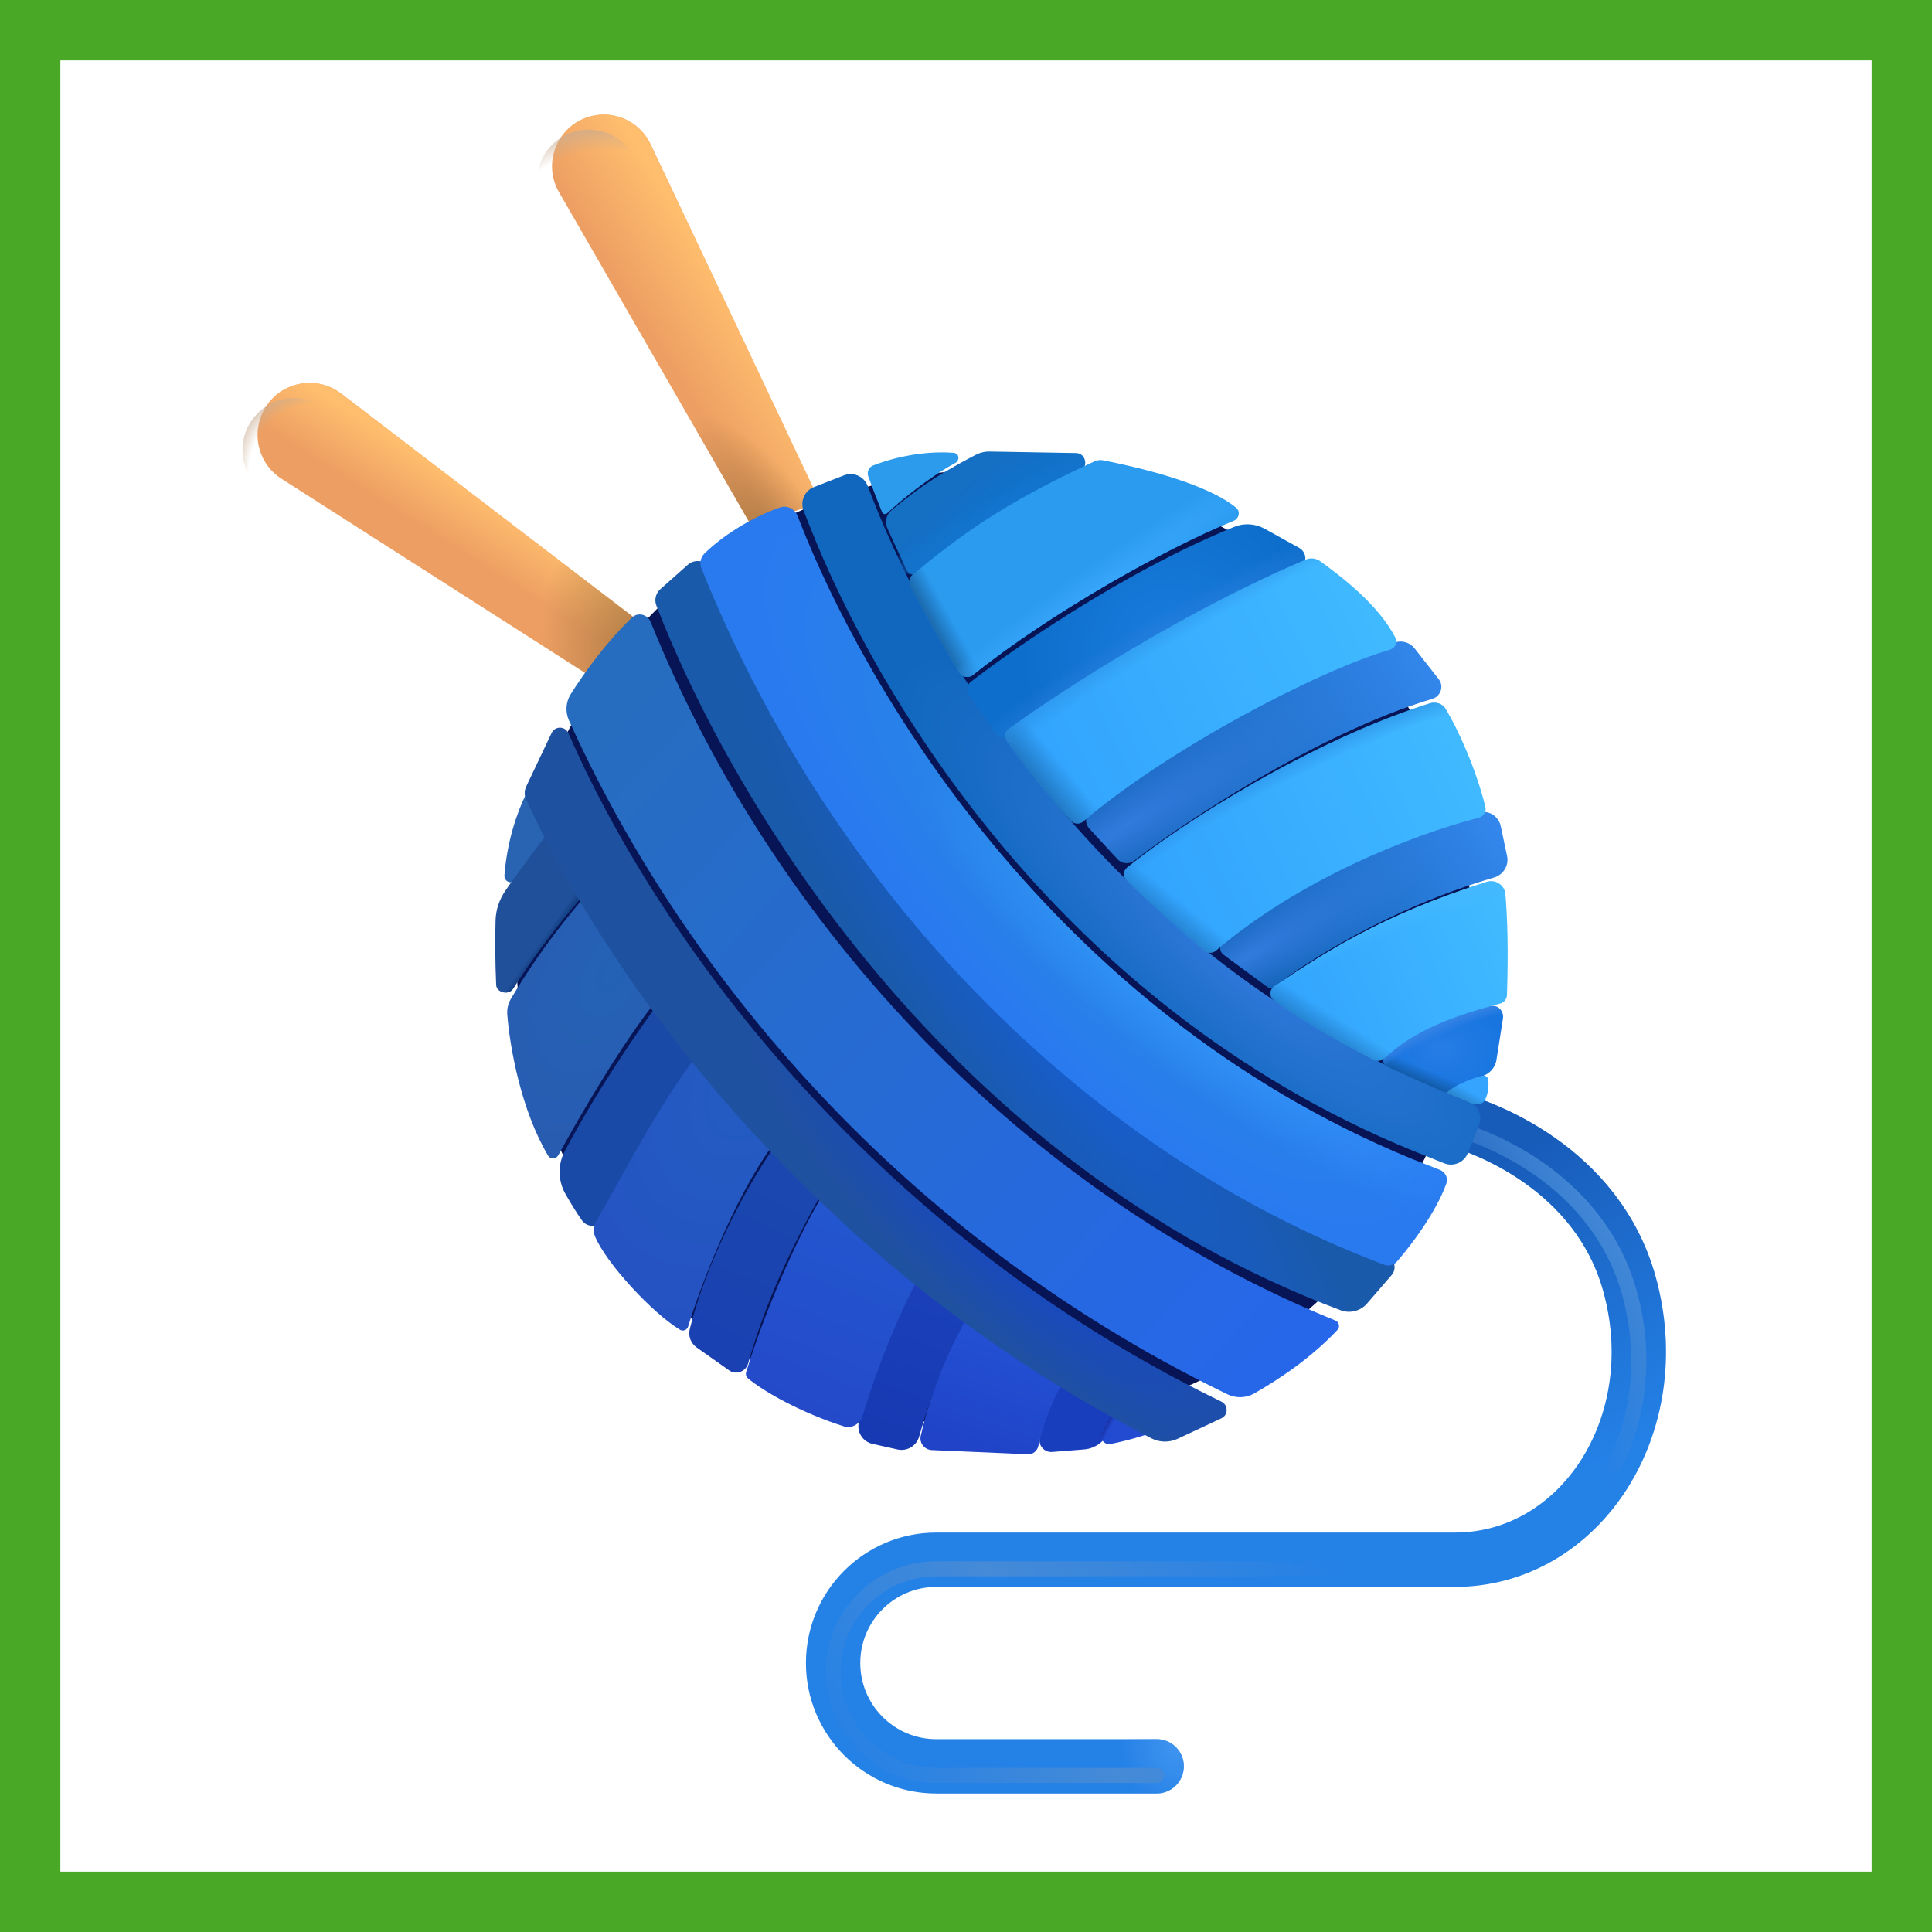 <svg width="32" height="32" viewBox="0 0 32 32" fill="none" xmlns="http://www.w3.org/2000/svg">
<circle cx="16.475" cy="15.705" r="7.928" fill="#071556"/>
<g filter="url(#filter0_i_18_4421)">
<path d="M14.56 8.534C14.476 8.328 14.389 8.1 14.332 7.944C14.304 7.87 14.339 7.788 14.413 7.759C14.895 7.573 15.396 7.521 15.746 7.551C15.839 7.558 15.852 7.675 15.77 7.72C15.325 7.965 14.865 8.343 14.642 8.551C14.616 8.575 14.574 8.566 14.56 8.534Z" fill="#2C9BEB"/>
</g>
<g filter="url(#filter1_i_18_4421)">
<path d="M23.783 18.609C24.616 18.776 26.461 19.531 26.986 21.406C27.642 23.75 26.174 25.984 24.096 25.984C22.036 25.984 18.061 25.984 15.509 25.984C14.564 25.984 13.799 26.75 13.799 27.695V27.695C13.799 28.64 14.565 29.406 15.509 29.406H19.158" stroke="#2481E6" stroke-width="0.9" stroke-linecap="round"/>
<path d="M23.783 18.609C24.616 18.776 26.461 19.531 26.986 21.406C27.642 23.75 26.174 25.984 24.096 25.984C22.036 25.984 18.061 25.984 15.509 25.984C14.564 25.984 13.799 26.75 13.799 27.695V27.695C13.799 28.64 14.565 29.406 15.509 29.406H19.158" stroke="url(#paint0_radial_18_4421)" stroke-width="0.9" stroke-linecap="round"/>
<path d="M23.783 18.609C24.616 18.776 26.461 19.531 26.986 21.406C27.642 23.75 26.174 25.984 24.096 25.984C22.036 25.984 18.061 25.984 15.509 25.984C14.564 25.984 13.799 26.75 13.799 27.695V27.695C13.799 28.64 14.565 29.406 15.509 29.406H19.158" stroke="url(#paint1_radial_18_4421)" stroke-width="0.9" stroke-linecap="round"/>
</g>
<g filter="url(#filter2_f_18_4421)">
<path d="M23.783 18.609C24.616 18.776 26.461 19.531 26.986 21.406C27.642 23.75 26.174 25.984 24.096 25.984C22.036 25.984 18.061 25.984 15.509 25.984C14.564 25.984 13.799 26.75 13.799 27.695V27.695C13.799 28.64 14.565 29.406 15.509 29.406H19.158" stroke="url(#paint2_linear_18_4421)" stroke-width="0.25" stroke-linecap="round"/>
</g>
<g filter="url(#filter3_i_18_4421)">
<path d="M4.413 8.18L9.653 11.531L10.411 10.601L5.401 6.77C5.029 6.485 4.497 6.55 4.205 6.916C3.885 7.316 3.982 7.904 4.413 8.18Z" fill="#ED9F63"/>
<path d="M4.413 8.18L9.653 11.531L10.411 10.601L5.401 6.77C5.029 6.485 4.497 6.55 4.205 6.916C3.885 7.316 3.982 7.904 4.413 8.18Z" fill="url(#paint3_linear_18_4421)"/>
<path d="M4.413 8.18L9.653 11.531L10.411 10.601L5.401 6.77C5.029 6.485 4.497 6.55 4.205 6.916C3.885 7.316 3.982 7.904 4.413 8.18Z" fill="url(#paint4_radial_18_4421)"/>
</g>
<path d="M4.413 8.18L9.653 11.531L10.411 10.601L5.401 6.77C5.029 6.485 4.497 6.55 4.205 6.916C3.885 7.316 3.982 7.904 4.413 8.18Z" fill="url(#paint5_radial_18_4421)"/>
<g filter="url(#filter4_i_18_4421)">
<path d="M9.008 3.432L12.201 8.97L13.331 8.566L10.525 2.638C10.335 2.237 9.871 2.047 9.455 2.2C8.956 2.383 8.743 2.972 9.008 3.432Z" fill="#ED9F63"/>
<path d="M9.008 3.432L12.201 8.97L13.331 8.566L10.525 2.638C10.335 2.237 9.871 2.047 9.455 2.2C8.956 2.383 8.743 2.972 9.008 3.432Z" fill="url(#paint6_linear_18_4421)"/>
<path d="M9.008 3.432L12.201 8.97L13.331 8.566L10.525 2.638C10.335 2.237 9.871 2.047 9.455 2.2C8.956 2.383 8.743 2.972 9.008 3.432Z" fill="url(#paint7_radial_18_4421)"/>
</g>
<path d="M9.008 3.432L12.201 8.97L13.331 8.566L10.525 2.638C10.335 2.237 9.871 2.047 9.455 2.2C8.956 2.383 8.743 2.972 9.008 3.432Z" fill="url(#paint8_radial_18_4421)"/>
<g filter="url(#filter5_ii_18_4421)">
<path fill-rule="evenodd" clip-rule="evenodd" d="M13.98 7.873C14.134 7.813 14.308 7.889 14.369 8.043L14.46 8.276C15.508 10.949 18.386 15.864 24.098 18.154L24.33 18.247C24.484 18.308 24.558 18.483 24.497 18.637L24.311 19.101C24.249 19.255 24.075 19.329 23.921 19.268L23.689 19.175C17.614 16.815 14.51 11.517 13.402 8.69L13.31 8.457C13.25 8.303 13.326 8.129 13.48 8.068L13.98 7.873Z" fill="url(#paint9_radial_18_4421)"/>
</g>
<g filter="url(#filter6_ii_18_4421)">
<path fill-rule="evenodd" clip-rule="evenodd" d="M11.391 9.355C11.521 9.24 11.726 9.289 11.793 9.45C13.96 14.713 17.959 18.912 22.966 20.798C23.098 20.847 23.142 21.013 23.05 21.119L22.643 21.59C22.535 21.715 22.36 21.76 22.205 21.702C15.698 19.257 12.127 13.287 10.871 10.029C10.834 9.932 10.862 9.826 10.939 9.757L11.391 9.355Z" fill="url(#paint10_radial_18_4421)"/>
</g>
<g filter="url(#filter7_i_18_4421)">
<path d="M17.124 23.807C17.283 23.241 17.491 22.869 17.627 22.686C17.656 22.647 17.709 22.639 17.75 22.663L18.443 23.063C18.516 23.105 18.54 23.2 18.497 23.273C18.399 23.44 18.338 23.566 18.295 23.67C18.218 23.854 18.057 23.991 17.858 24.007L17.328 24.049C17.194 24.059 17.088 23.936 17.124 23.807Z" fill="#193EBD"/>
<path d="M17.124 23.807C17.283 23.241 17.491 22.869 17.627 22.686C17.656 22.647 17.709 22.639 17.75 22.663L18.443 23.063C18.516 23.105 18.54 23.2 18.497 23.273C18.399 23.44 18.338 23.566 18.295 23.67C18.218 23.854 18.057 23.991 17.858 24.007L17.328 24.049C17.194 24.059 17.088 23.936 17.124 23.807Z" fill="url(#paint11_linear_18_4421)"/>
</g>
<g filter="url(#filter8_i_18_4421)">
<path fill-rule="evenodd" clip-rule="evenodd" d="M17.774 7.504C17.935 7.507 17.983 7.733 17.839 7.805C16.874 8.282 15.929 8.871 15.198 9.483C15.121 9.547 15.003 9.522 14.961 9.431L14.648 8.751C14.6 8.645 14.63 8.52 14.721 8.447C15.042 8.188 15.329 7.941 16.11 7.534C16.183 7.496 16.264 7.477 16.346 7.479L17.774 7.504Z" fill="url(#paint12_radial_18_4421)"/>
</g>
<path fill-rule="evenodd" clip-rule="evenodd" d="M17.774 7.504C17.935 7.507 17.983 7.733 17.839 7.805C16.874 8.282 15.929 8.871 15.198 9.483C15.121 9.547 15.003 9.522 14.961 9.431L14.648 8.751C14.6 8.645 14.63 8.52 14.721 8.447C15.042 8.188 15.329 7.941 16.11 7.534C16.183 7.496 16.264 7.477 16.346 7.479L17.774 7.504Z" fill="url(#paint13_radial_18_4421)"/>
<g filter="url(#filter9_i_18_4421)">
<path fill-rule="evenodd" clip-rule="evenodd" d="M21.517 8.974C21.666 9.057 21.651 9.278 21.494 9.344C19.699 10.107 17.398 11.569 16.715 12.084C16.644 12.138 16.541 12.123 16.49 12.049L16.046 11.396C16.001 11.331 16.014 11.244 16.076 11.196C16.708 10.706 18.552 9.397 20.446 8.625C20.61 8.559 20.795 8.573 20.949 8.659L21.517 8.974Z" fill="url(#paint14_radial_18_4421)"/>
<path fill-rule="evenodd" clip-rule="evenodd" d="M21.517 8.974C21.666 9.057 21.651 9.278 21.494 9.344C19.699 10.107 17.398 11.569 16.715 12.084C16.644 12.138 16.541 12.123 16.49 12.049L16.046 11.396C16.001 11.331 16.014 11.244 16.076 11.196C16.708 10.706 18.552 9.397 20.446 8.625C20.61 8.559 20.795 8.573 20.949 8.659L21.517 8.974Z" fill="url(#paint15_radial_18_4421)"/>
</g>
<g filter="url(#filter10_i_18_4421)">
<path fill-rule="evenodd" clip-rule="evenodd" d="M23.731 11.351C23.82 11.465 23.763 11.634 23.624 11.675C21.717 12.246 19.458 13.753 18.69 14.352C18.606 14.418 18.484 14.41 18.412 14.332L17.943 13.823C17.867 13.74 17.873 13.611 17.961 13.54C18.771 12.882 20.823 11.483 23.003 10.741C23.122 10.701 23.253 10.741 23.331 10.84L23.731 11.351Z" fill="url(#paint16_linear_18_4421)"/>
<path fill-rule="evenodd" clip-rule="evenodd" d="M23.731 11.351C23.82 11.465 23.763 11.634 23.624 11.675C21.717 12.246 19.458 13.753 18.69 14.352C18.606 14.418 18.484 14.41 18.412 14.332L17.943 13.823C17.867 13.74 17.873 13.611 17.961 13.54C18.771 12.882 20.823 11.483 23.003 10.741C23.122 10.701 23.253 10.741 23.331 10.84L23.731 11.351Z" fill="url(#paint17_radial_18_4421)"/>
</g>
<g filter="url(#filter11_i_18_4421)">
<path fill-rule="evenodd" clip-rule="evenodd" d="M24.862 14.279C24.895 14.436 24.799 14.59 24.645 14.635C22.87 15.155 21.501 16.059 21.008 16.441C20.972 16.469 20.922 16.47 20.886 16.443L20.17 15.915C20.09 15.855 20.087 15.737 20.167 15.678C20.836 15.178 22.454 14.086 24.395 13.558C24.558 13.514 24.722 13.618 24.757 13.783L24.862 14.279Z" fill="url(#paint18_linear_18_4421)"/>
<path fill-rule="evenodd" clip-rule="evenodd" d="M24.862 14.279C24.895 14.436 24.799 14.59 24.645 14.635C22.87 15.155 21.501 16.059 21.008 16.441C20.972 16.469 20.922 16.47 20.886 16.443L20.17 15.915C20.09 15.855 20.087 15.737 20.167 15.678C20.836 15.178 22.454 14.086 24.395 13.558C24.558 13.514 24.722 13.618 24.757 13.783L24.862 14.279Z" fill="url(#paint19_radial_18_4421)"/>
</g>
<path fill-rule="evenodd" clip-rule="evenodd" d="M24.785 17.561C24.765 17.684 24.672 17.784 24.555 17.824C24.378 17.884 24.146 17.978 24.015 18.069C23.982 18.092 23.94 18.099 23.904 18.083L22.971 17.665C22.905 17.635 22.892 17.547 22.948 17.501C23.555 16.997 24.232 16.721 24.704 16.663C24.823 16.649 24.912 16.756 24.893 16.874L24.785 17.561Z" fill="url(#paint20_radial_18_4421)"/>
<path fill-rule="evenodd" clip-rule="evenodd" d="M24.785 17.561C24.765 17.684 24.672 17.784 24.555 17.824C24.378 17.884 24.146 17.978 24.015 18.069C23.982 18.092 23.94 18.099 23.904 18.083L22.971 17.665C22.905 17.635 22.892 17.547 22.948 17.501C23.555 16.997 24.232 16.721 24.704 16.663C24.823 16.649 24.912 16.756 24.893 16.874L24.785 17.561Z" fill="url(#paint21_linear_18_4421)"/>
<path fill-rule="evenodd" clip-rule="evenodd" d="M24.785 17.561C24.765 17.684 24.672 17.784 24.555 17.824C24.378 17.884 24.146 17.978 24.015 18.069C23.982 18.092 23.94 18.099 23.904 18.083L22.971 17.665C22.905 17.635 22.892 17.547 22.948 17.501C23.555 16.997 24.232 16.721 24.704 16.663C24.823 16.649 24.912 16.756 24.893 16.874L24.785 17.561Z" fill="url(#paint22_radial_18_4421)"/>
<g filter="url(#filter12_ii_18_4421)">
<path fill-rule="evenodd" clip-rule="evenodd" d="M16.038 21.501C16.078 21.532 16.089 21.587 16.064 21.631C15.633 22.375 15.441 22.767 15.174 23.695C15.13 23.849 14.973 23.943 14.817 23.908L14.401 23.815C14.232 23.777 14.13 23.604 14.18 23.438C14.47 22.495 14.753 21.804 15.193 20.998C15.222 20.945 15.292 20.93 15.341 20.967L16.038 21.501Z" fill="url(#paint23_linear_18_4421)"/>
</g>
<g filter="url(#filter13_ii_18_4421)">
<path fill-rule="evenodd" clip-rule="evenodd" d="M13.651 19.453C13.683 19.485 13.69 19.535 13.667 19.575C13.208 20.37 12.66 21.434 12.342 22.582C12.304 22.718 12.143 22.779 12.027 22.698L11.491 22.32C11.394 22.251 11.345 22.132 11.374 22.016C11.637 20.941 12.3 19.636 12.88 18.845C12.915 18.796 12.986 18.792 13.029 18.834L13.651 19.453Z" fill="url(#paint24_linear_18_4421)"/>
</g>
<g filter="url(#filter14_i_18_4421)">
<path d="M20.92 22.932C20.784 23.009 20.618 23.011 20.477 22.943C14.721 20.143 11.282 15.565 9.576 11.788C9.511 11.646 9.519 11.482 9.602 11.349C9.827 10.989 10.192 10.489 10.615 10.08C10.714 9.984 10.875 10.024 10.927 10.152C13.008 15.299 17.169 19.647 22.266 21.721C22.33 21.747 22.35 21.828 22.302 21.878C21.877 22.332 21.344 22.692 20.92 22.932Z" fill="url(#paint25_linear_18_4421)"/>
</g>
<g filter="url(#filter15_i_18_4421)">
<path d="M8.455 14.396C8.5 13.818 8.672 13.339 8.809 13.06C8.845 12.988 8.945 12.995 8.98 13.067C9.074 13.265 9.202 13.516 9.268 13.645L8.654 14.466C8.585 14.557 8.446 14.51 8.455 14.396Z" fill="#2864B2"/>
</g>
<g filter="url(#filter16_i_18_4421)">
<path d="M8.521 14.652C8.813 14.229 9.114 13.838 9.264 13.652C9.299 13.698 9.572 14.183 9.763 14.527C9.815 14.621 9.802 14.737 9.732 14.818C9.368 15.239 8.931 15.822 8.648 16.276C8.579 16.388 8.374 16.345 8.368 16.214C8.352 15.848 8.348 15.47 8.358 15.144C8.363 14.968 8.421 14.797 8.521 14.652Z" fill="#21509B"/>
<path d="M8.521 14.652C8.813 14.229 9.114 13.838 9.264 13.652C9.299 13.698 9.572 14.183 9.763 14.527C9.815 14.621 9.802 14.737 9.732 14.818C9.368 15.239 8.931 15.822 8.648 16.276C8.579 16.388 8.374 16.345 8.368 16.214C8.352 15.848 8.348 15.47 8.358 15.144C8.363 14.968 8.421 14.797 8.521 14.652Z" fill="url(#paint26_linear_18_4421)"/>
</g>
<path d="M8.466 16.536C9.046 15.563 9.666 14.864 9.901 14.609L10.921 16.236C10.979 16.328 10.97 16.447 10.902 16.532C10.287 17.302 9.609 18.472 9.246 19.136C9.209 19.202 9.117 19.206 9.078 19.142C8.632 18.39 8.444 17.35 8.402 16.803C8.394 16.709 8.418 16.617 8.466 16.536Z" fill="url(#paint27_radial_18_4421)"/>
<path d="M8.466 16.536C9.046 15.563 9.666 14.864 9.901 14.609L10.921 16.236C10.979 16.328 10.97 16.447 10.902 16.532C10.287 17.302 9.609 18.472 9.246 19.136C9.209 19.202 9.117 19.206 9.078 19.142C8.632 18.39 8.444 17.35 8.402 16.803C8.394 16.709 8.418 16.617 8.466 16.536Z" fill="url(#paint28_linear_18_4421)"/>
<g filter="url(#filter17_ii_18_4421)">
<path d="M9.301 19.024C9.826 18.028 10.517 17.019 10.894 16.515C10.944 16.448 11.044 16.45 11.093 16.517C11.246 16.726 11.421 16.957 11.557 17.122C11.637 17.22 11.642 17.363 11.565 17.463C10.969 18.251 10.333 19.404 9.971 20.119C9.892 20.274 9.686 20.303 9.586 20.16C9.489 20.021 9.398 19.87 9.319 19.732C9.193 19.515 9.184 19.246 9.301 19.024Z" fill="#1A4AA7"/>
</g>
<g filter="url(#filter18_ii_18_4421)">
<path d="M11.72 9.317C11.685 9.231 11.701 9.133 11.767 9.069C12.049 8.79 12.527 8.476 13.019 8.305C13.138 8.264 13.265 8.329 13.311 8.447L13.353 8.554C14.393 11.205 17.456 16.609 23.477 19.092L23.946 19.276C24.036 19.311 24.089 19.407 24.057 19.499C23.938 19.838 23.65 20.314 23.241 20.792C23.187 20.856 23.098 20.877 23.02 20.846L22.82 20.768C17.721 18.769 13.736 14.356 11.72 9.317Z" fill="url(#paint29_radial_18_4421)"/>
<path d="M11.72 9.317C11.685 9.231 11.701 9.133 11.767 9.069C12.049 8.79 12.527 8.476 13.019 8.305C13.138 8.264 13.265 8.329 13.311 8.447L13.353 8.554C14.393 11.205 17.456 16.609 23.477 19.092L23.946 19.276C24.036 19.311 24.089 19.407 24.057 19.499C23.938 19.838 23.65 20.314 23.241 20.792C23.187 20.856 23.098 20.877 23.02 20.846L22.82 20.768C17.721 18.769 13.736 14.356 11.72 9.317Z" fill="url(#paint30_radial_18_4421)"/>
</g>
<g filter="url(#filter19_i_18_4421)">
<path d="M12.258 22.728C12.652 21.445 13.311 20.08 13.644 19.614C13.677 19.568 13.743 19.563 13.785 19.602C14.165 19.946 14.846 20.532 15.213 20.846C15.253 20.88 15.26 20.939 15.231 20.982C14.847 21.559 14.388 22.769 14.188 23.45C14.148 23.584 14.01 23.667 13.877 23.625C13.186 23.406 12.543 23.049 12.285 22.826C12.257 22.802 12.248 22.763 12.258 22.728Z" fill="url(#paint31_linear_18_4421)"/>
<path d="M12.258 22.728C12.652 21.445 13.311 20.08 13.644 19.614C13.677 19.568 13.743 19.563 13.785 19.602C14.165 19.946 14.846 20.532 15.213 20.846C15.253 20.88 15.26 20.939 15.231 20.982C14.847 21.559 14.388 22.769 14.188 23.45C14.148 23.584 14.01 23.667 13.877 23.625C13.186 23.406 12.543 23.049 12.285 22.826C12.257 22.802 12.248 22.763 12.258 22.728Z" fill="url(#paint32_linear_18_4421)"/>
</g>
<g filter="url(#filter20_i_18_4421)">
<path d="M15.15 23.783C15.364 22.839 15.792 22.011 16.023 21.65C16.066 21.582 16.157 21.568 16.223 21.613L17.592 22.56C17.637 22.592 17.649 22.654 17.619 22.701C17.318 23.164 17.155 23.677 17.099 23.948C17.082 24.028 17.011 24.091 16.929 24.087L15.334 24.018C15.213 24.012 15.124 23.901 15.15 23.783Z" fill="url(#paint33_linear_18_4421)"/>
<path d="M15.15 23.783C15.364 22.839 15.792 22.011 16.023 21.65C16.066 21.582 16.157 21.568 16.223 21.613L17.592 22.56C17.637 22.592 17.649 22.654 17.619 22.701C17.318 23.164 17.155 23.677 17.099 23.948C17.082 24.028 17.011 24.091 16.929 24.087L15.334 24.018C15.213 24.012 15.124 23.901 15.15 23.783Z" fill="url(#paint34_linear_18_4421)"/>
</g>
<path d="M18.255 23.731C18.343 23.539 18.444 23.35 18.513 23.225C18.539 23.176 18.601 23.159 18.649 23.185C18.786 23.26 18.995 23.371 19.168 23.465C19.269 23.521 19.265 23.659 19.157 23.701C18.917 23.793 18.624 23.872 18.398 23.916C18.289 23.938 18.208 23.832 18.255 23.731Z" fill="#224BD2"/>
<path d="M18.255 23.731C18.343 23.539 18.444 23.35 18.513 23.225C18.539 23.176 18.601 23.159 18.649 23.185C18.786 23.26 18.995 23.371 19.168 23.465C19.269 23.521 19.265 23.659 19.157 23.701C18.917 23.793 18.624 23.872 18.398 23.916C18.289 23.938 18.208 23.832 18.255 23.731Z" fill="url(#paint35_linear_18_4421)"/>
<path d="M18.255 23.731C18.343 23.539 18.444 23.35 18.513 23.225C18.539 23.176 18.601 23.159 18.649 23.185C18.786 23.26 18.995 23.371 19.168 23.465C19.269 23.521 19.265 23.659 19.157 23.701C18.917 23.793 18.624 23.872 18.398 23.916C18.289 23.938 18.208 23.832 18.255 23.731Z" fill="url(#paint36_linear_18_4421)"/>
<path d="M24.549 17.819C24.303 17.882 24.056 18.002 23.968 18.098C24.1 18.161 24.239 18.212 24.373 18.272C24.457 18.309 24.561 18.293 24.601 18.21C24.657 18.089 24.661 17.964 24.648 17.879C24.641 17.832 24.595 17.807 24.549 17.819Z" fill="#35A4FF"/>
<path d="M24.549 17.819C24.303 17.882 24.056 18.002 23.968 18.098C24.1 18.161 24.239 18.212 24.373 18.272C24.457 18.309 24.561 18.293 24.601 18.21C24.657 18.089 24.661 17.964 24.648 17.879C24.641 17.832 24.595 17.807 24.549 17.819Z" fill="url(#paint37_linear_18_4421)"/>
<path d="M23.683 11.649C21.734 12.263 19.597 13.613 18.669 14.369C18.603 14.423 18.598 14.521 18.659 14.581C19.016 14.94 19.592 15.443 19.947 15.745C20.004 15.793 20.087 15.792 20.143 15.743C21.511 14.577 23.34 13.843 24.494 13.543C24.573 13.523 24.622 13.444 24.603 13.366C24.446 12.729 24.151 12.083 23.946 11.743C23.892 11.653 23.783 11.617 23.683 11.649Z" fill="url(#paint38_linear_18_4421)"/>
<path d="M23.683 11.649C21.734 12.263 19.597 13.613 18.669 14.369C18.603 14.423 18.598 14.521 18.659 14.581C19.016 14.94 19.592 15.443 19.947 15.745C20.004 15.793 20.087 15.792 20.143 15.743C21.511 14.577 23.34 13.843 24.494 13.543C24.573 13.523 24.622 13.444 24.603 13.366C24.446 12.729 24.151 12.083 23.946 11.743C23.892 11.653 23.783 11.617 23.683 11.649Z" fill="url(#paint39_linear_18_4421)"/>
<path d="M23.683 11.649C21.734 12.263 19.597 13.613 18.669 14.369C18.603 14.423 18.598 14.521 18.659 14.581C19.016 14.94 19.592 15.443 19.947 15.745C20.004 15.793 20.087 15.792 20.143 15.743C21.511 14.577 23.34 13.843 24.494 13.543C24.573 13.523 24.622 13.444 24.603 13.366C24.446 12.729 24.151 12.083 23.946 11.743C23.892 11.653 23.783 11.617 23.683 11.649Z" fill="url(#paint40_radial_18_4421)"/>
<path d="M9.891 20.2C10.44 19.24 10.935 18.267 11.597 17.407C11.635 17.357 11.708 17.355 11.75 17.402L12.902 18.7C12.935 18.738 12.935 18.794 12.903 18.833C12.27 19.611 11.656 21.131 11.398 21.97C11.381 22.027 11.317 22.056 11.265 22.026C10.815 21.758 10.039 20.924 9.855 20.478C9.817 20.386 9.842 20.286 9.891 20.2Z" fill="url(#paint41_radial_18_4421)"/>
<path d="M9.891 20.2C10.44 19.24 10.935 18.267 11.597 17.407C11.635 17.357 11.708 17.355 11.75 17.402L12.902 18.7C12.935 18.738 12.935 18.794 12.903 18.833C12.27 19.611 11.656 21.131 11.398 21.97C11.381 22.027 11.317 22.056 11.265 22.026C10.815 21.758 10.039 20.924 9.855 20.478C9.817 20.386 9.842 20.286 9.891 20.2Z" fill="url(#paint42_linear_18_4421)"/>
<path d="M21.628 9.269C19.677 10.093 17.636 11.4 16.708 12.072C16.643 12.119 16.628 12.209 16.674 12.274C16.947 12.66 17.404 13.239 17.741 13.595C17.795 13.652 17.884 13.655 17.944 13.604C19.337 12.418 21.807 11.116 23.019 10.762C23.106 10.737 23.154 10.644 23.113 10.564C22.833 10.015 22.217 9.55 21.87 9.297C21.799 9.246 21.708 9.235 21.628 9.269Z" fill="url(#paint43_linear_18_4421)"/>
<path d="M21.628 9.269C19.677 10.093 17.636 11.4 16.708 12.072C16.643 12.119 16.628 12.209 16.674 12.274C16.947 12.66 17.404 13.239 17.741 13.595C17.795 13.652 17.884 13.655 17.944 13.604C19.337 12.418 21.807 11.116 23.019 10.762C23.106 10.737 23.154 10.644 23.113 10.564C22.833 10.015 22.217 9.55 21.87 9.297C21.799 9.246 21.708 9.235 21.628 9.269Z" fill="url(#paint44_linear_18_4421)"/>
<path d="M21.628 9.269C19.677 10.093 17.636 11.4 16.708 12.072C16.643 12.119 16.628 12.209 16.674 12.274C16.947 12.66 17.404 13.239 17.741 13.595C17.795 13.652 17.884 13.655 17.944 13.604C19.337 12.418 21.807 11.116 23.019 10.762C23.106 10.737 23.154 10.644 23.113 10.564C22.833 10.015 22.217 9.55 21.87 9.297C21.799 9.246 21.708 9.235 21.628 9.269Z" fill="url(#paint45_radial_18_4421)"/>
<path d="M18.124 7.643C16.582 8.355 15.871 8.896 15.117 9.518C15.064 9.562 15.048 9.638 15.079 9.699C15.282 10.097 15.627 10.716 15.895 11.145C15.942 11.221 16.046 11.236 16.115 11.181C17.416 10.138 19.309 9.082 20.427 8.629C20.522 8.591 20.552 8.474 20.473 8.409C19.957 7.989 18.818 7.734 18.276 7.625C18.225 7.615 18.172 7.621 18.124 7.643Z" fill="#2B9BF0"/>
<path d="M18.124 7.643C16.582 8.355 15.871 8.896 15.117 9.518C15.064 9.562 15.048 9.638 15.079 9.699C15.282 10.097 15.627 10.716 15.895 11.145C15.942 11.221 16.046 11.236 16.115 11.181C17.416 10.138 19.309 9.082 20.427 8.629C20.522 8.591 20.552 8.474 20.473 8.409C19.957 7.989 18.818 7.734 18.276 7.625C18.225 7.615 18.172 7.621 18.124 7.643Z" fill="url(#paint46_linear_18_4421)"/>
<path d="M18.124 7.643C16.582 8.355 15.871 8.896 15.117 9.518C15.064 9.562 15.048 9.638 15.079 9.699C15.282 10.097 15.627 10.716 15.895 11.145C15.942 11.221 16.046 11.236 16.115 11.181C17.416 10.138 19.309 9.082 20.427 8.629C20.522 8.591 20.552 8.474 20.473 8.409C19.957 7.989 18.818 7.734 18.276 7.625C18.225 7.615 18.172 7.621 18.124 7.643Z" fill="url(#paint47_radial_18_4421)"/>
<path d="M24.624 14.608C22.852 15.164 21.898 15.81 21.108 16.333C21.026 16.388 21.018 16.505 21.097 16.565C21.527 16.89 22.288 17.316 22.754 17.555C22.81 17.583 22.877 17.573 22.923 17.532C23.367 17.141 23.835 16.889 24.847 16.622C24.912 16.605 24.957 16.548 24.96 16.482C24.985 15.734 24.967 15.189 24.934 14.81C24.92 14.659 24.769 14.562 24.624 14.608Z" fill="url(#paint48_linear_18_4421)"/>
<path d="M24.624 14.608C22.852 15.164 21.898 15.81 21.108 16.333C21.026 16.388 21.018 16.505 21.097 16.565C21.527 16.89 22.288 17.316 22.754 17.555C22.81 17.583 22.877 17.573 22.923 17.532C23.367 17.141 23.835 16.889 24.847 16.622C24.912 16.605 24.957 16.548 24.96 16.482C24.985 15.734 24.967 15.189 24.934 14.81C24.92 14.659 24.769 14.562 24.624 14.608Z" fill="url(#paint49_linear_18_4421)"/>
<path d="M24.624 14.608C22.852 15.164 21.898 15.81 21.108 16.333C21.026 16.388 21.018 16.505 21.097 16.565C21.527 16.89 22.288 17.316 22.754 17.555C22.81 17.583 22.877 17.573 22.923 17.532C23.367 17.141 23.835 16.889 24.847 16.622C24.912 16.605 24.957 16.548 24.96 16.482C24.985 15.734 24.967 15.189 24.934 14.81C24.92 14.659 24.769 14.562 24.624 14.608Z" fill="url(#paint50_radial_18_4421)"/>
<g filter="url(#filter21_ii_18_4421)">
<path fill-rule="evenodd" clip-rule="evenodd" d="M9.337 11.839C9.393 11.721 9.563 11.725 9.615 11.845C11.029 15.097 14.529 20.061 20.43 22.916C20.545 22.972 20.546 23.137 20.43 23.191L19.706 23.53C19.568 23.595 19.406 23.593 19.27 23.523C13.463 20.541 10.157 15.676 8.912 12.935C8.882 12.868 8.884 12.794 8.915 12.728L9.337 11.839Z" fill="#1F51A1"/>
<path fill-rule="evenodd" clip-rule="evenodd" d="M9.337 11.839C9.393 11.721 9.563 11.725 9.615 11.845C11.029 15.097 14.529 20.061 20.43 22.916C20.545 22.972 20.546 23.137 20.43 23.191L19.706 23.53C19.568 23.595 19.406 23.593 19.27 23.523C13.463 20.541 10.157 15.676 8.912 12.935C8.882 12.868 8.884 12.794 8.915 12.728L9.337 11.839Z" fill="url(#paint51_radial_18_4421)"/>
</g>
<path d="M0 0V-1H-1V0H0ZM32 0H33V-1H32V0ZM32 32V33H33V32H32ZM0 32H-1V33H0V32ZM0 1H32V-1H0V1ZM31 0V32H33V0H31ZM32 31H0V33H32V31ZM1 32V0H-1V32H1Z" fill="#49A927"/>
<defs>
<filter id="filter0_i_18_4421" x="14.322" y="7.493" width="1.552" height="1.072" filterUnits="userSpaceOnUse" color-interpolation-filters="sRGB">
<feFlood flood-opacity="0" result="BackgroundImageFix"/>
<feBlend mode="normal" in="SourceGraphic" in2="BackgroundImageFix" result="shape"/>
<feColorMatrix in="SourceAlpha" type="matrix" values="0 0 0 0 0 0 0 0 0 0 0 0 0 0 0 0 0 0 127 0" result="hardAlpha"/>
<feOffset dx="0.05" dy="-0.05"/>
<feGaussianBlur stdDeviation="0.1"/>
<feComposite in2="hardAlpha" operator="arithmetic" k2="-1" k3="1"/>
<feColorMatrix type="matrix" values="0 0 0 0 0.106 0 0 0 0 0.404 0 0 0 0 0.635 0 0 0 1 0"/>
<feBlend mode="normal" in2="shape" result="effect1_innerShadow_18_4421"/>
</filter>
<filter id="filter1_i_18_4421" x="13.349" y="18.009" width="14.243" height="11.847" filterUnits="userSpaceOnUse" color-interpolation-filters="sRGB">
<feFlood flood-opacity="0" result="BackgroundImageFix"/>
<feBlend mode="normal" in="SourceGraphic" in2="BackgroundImageFix" result="shape"/>
<feColorMatrix in="SourceAlpha" type="matrix" values="0 0 0 0 0 0 0 0 0 0 0 0 0 0 0 0 0 0 127 0" result="hardAlpha"/>
<feOffset dy="-0.15"/>
<feGaussianBlur stdDeviation="0.125"/>
<feComposite in2="hardAlpha" operator="arithmetic" k2="-1" k3="1"/>
<feColorMatrix type="matrix" values="0 0 0 0 0.165 0 0 0 0 0.318 0 0 0 0 0.886 0 0 0 1 0"/>
<feBlend mode="normal" in2="shape" result="effect1_innerShadow_18_4421"/>
</filter>
<filter id="filter2_f_18_4421" x="13.424" y="18.234" width="14.095" height="11.547" filterUnits="userSpaceOnUse" color-interpolation-filters="sRGB">
<feFlood flood-opacity="0" result="BackgroundImageFix"/>
<feBlend mode="normal" in="SourceGraphic" in2="BackgroundImageFix" result="shape"/>
<feGaussianBlur stdDeviation="0.125" result="effect1_foregroundBlur_18_4421"/>
</filter>
<filter id="filter3_i_18_4421" x="4.016" y="6.343" width="6.645" height="5.189" filterUnits="userSpaceOnUse" color-interpolation-filters="sRGB">
<feFlood flood-opacity="0" result="BackgroundImageFix"/>
<feBlend mode="normal" in="SourceGraphic" in2="BackgroundImageFix" result="shape"/>
<feColorMatrix in="SourceAlpha" type="matrix" values="0 0 0 0 0 0 0 0 0 0 0 0 0 0 0 0 0 0 127 0" result="hardAlpha"/>
<feOffset dx="0.25" dy="-0.25"/>
<feGaussianBlur stdDeviation="0.25"/>
<feComposite in2="hardAlpha" operator="arithmetic" k2="-1" k3="1"/>
<feColorMatrix type="matrix" values="0 0 0 0 0.765 0 0 0 0 0.486 0 0 0 0 0.365 0 0 0 1 0"/>
<feBlend mode="normal" in2="shape" result="effect1_innerShadow_18_4421"/>
</filter>
<filter id="filter4_i_18_4421" x="8.893" y="1.897" width="4.688" height="7.073" filterUnits="userSpaceOnUse" color-interpolation-filters="sRGB">
<feFlood flood-opacity="0" result="BackgroundImageFix"/>
<feBlend mode="normal" in="SourceGraphic" in2="BackgroundImageFix" result="shape"/>
<feColorMatrix in="SourceAlpha" type="matrix" values="0 0 0 0 0 0 0 0 0 0 0 0 0 0 0 0 0 0 127 0" result="hardAlpha"/>
<feOffset dx="0.25" dy="-0.25"/>
<feGaussianBlur stdDeviation="0.325"/>
<feComposite in2="hardAlpha" operator="arithmetic" k2="-1" k3="1"/>
<feColorMatrix type="matrix" values="0 0 0 0 0.765 0 0 0 0 0.486 0 0 0 0 0.365 0 0 0 1 0"/>
<feBlend mode="normal" in2="shape" result="effect1_innerShadow_18_4421"/>
</filter>
<filter id="filter5_ii_18_4421" x="13.19" y="7.752" width="11.429" height="11.637" filterUnits="userSpaceOnUse" color-interpolation-filters="sRGB">
<feFlood flood-opacity="0" result="BackgroundImageFix"/>
<feBlend mode="normal" in="SourceGraphic" in2="BackgroundImageFix" result="shape"/>
<feColorMatrix in="SourceAlpha" type="matrix" values="0 0 0 0 0 0 0 0 0 0 0 0 0 0 0 0 0 0 127 0" result="hardAlpha"/>
<feOffset dx="-0.1" dy="0.1"/>
<feGaussianBlur stdDeviation="0.15"/>
<feComposite in2="hardAlpha" operator="arithmetic" k2="-1" k3="1"/>
<feColorMatrix type="matrix" values="0 0 0 0 0.176 0 0 0 0 0.494 0 0 0 0 0.855 0 0 0 1 0"/>
<feBlend mode="normal" in2="shape" result="effect1_innerShadow_18_4421"/>
<feColorMatrix in="SourceAlpha" type="matrix" values="0 0 0 0 0 0 0 0 0 0 0 0 0 0 0 0 0 0 127 0" result="hardAlpha"/>
<feOffset dx="0.1" dy="-0.1"/>
<feGaussianBlur stdDeviation="0.1"/>
<feComposite in2="hardAlpha" operator="arithmetic" k2="-1" k3="1"/>
<feColorMatrix type="matrix" values="0 0 0 0 0.059 0 0 0 0 0.204 0 0 0 0 0.576 0 0 0 1 0"/>
<feBlend mode="normal" in2="effect1_innerShadow_18_4421" result="effect2_innerShadow_18_4421"/>
</filter>
<filter id="filter6_ii_18_4421" x="10.755" y="9.192" width="12.444" height="12.635" filterUnits="userSpaceOnUse" color-interpolation-filters="sRGB">
<feFlood flood-opacity="0" result="BackgroundImageFix"/>
<feBlend mode="normal" in="SourceGraphic" in2="BackgroundImageFix" result="shape"/>
<feColorMatrix in="SourceAlpha" type="matrix" values="0 0 0 0 0 0 0 0 0 0 0 0 0 0 0 0 0 0 127 0" result="hardAlpha"/>
<feOffset dx="-0.1" dy="0.1"/>
<feGaussianBlur stdDeviation="0.1"/>
<feComposite in2="hardAlpha" operator="arithmetic" k2="-1" k3="1"/>
<feColorMatrix type="matrix" values="0 0 0 0 0.176 0 0 0 0 0.431 0 0 0 0 0.804 0 0 0 1 0"/>
<feBlend mode="normal" in2="shape" result="effect1_innerShadow_18_4421"/>
<feColorMatrix in="SourceAlpha" type="matrix" values="0 0 0 0 0 0 0 0 0 0 0 0 0 0 0 0 0 0 127 0" result="hardAlpha"/>
<feOffset dx="0.1" dy="-0.1"/>
<feGaussianBlur stdDeviation="0.1"/>
<feComposite in2="hardAlpha" operator="arithmetic" k2="-1" k3="1"/>
<feColorMatrix type="matrix" values="0 0 0 0 0.059 0 0 0 0 0.204 0 0 0 0 0.576 0 0 0 1 0"/>
<feBlend mode="normal" in2="effect1_innerShadow_18_4421" result="effect2_innerShadow_18_4421"/>
</filter>
<filter id="filter7_i_18_4421" x="17.117" y="22.649" width="1.501" height="1.4" filterUnits="userSpaceOnUse" color-interpolation-filters="sRGB">
<feFlood flood-opacity="0" result="BackgroundImageFix"/>
<feBlend mode="normal" in="SourceGraphic" in2="BackgroundImageFix" result="shape"/>
<feColorMatrix in="SourceAlpha" type="matrix" values="0 0 0 0 0 0 0 0 0 0 0 0 0 0 0 0 0 0 127 0" result="hardAlpha"/>
<feOffset dx="0.1"/>
<feGaussianBlur stdDeviation="0.15"/>
<feComposite in2="hardAlpha" operator="arithmetic" k2="-1" k3="1"/>
<feColorMatrix type="matrix" values="0 0 0 0 0.094 0 0 0 0 0.212 0 0 0 0 0.6 0 0 0 1 0"/>
<feBlend mode="normal" in2="shape" result="effect1_innerShadow_18_4421"/>
</filter>
<filter id="filter8_i_18_4421" x="14.625" y="7.479" width="3.349" height="2.04" filterUnits="userSpaceOnUse" color-interpolation-filters="sRGB">
<feFlood flood-opacity="0" result="BackgroundImageFix"/>
<feBlend mode="normal" in="SourceGraphic" in2="BackgroundImageFix" result="shape"/>
<feColorMatrix in="SourceAlpha" type="matrix" values="0 0 0 0 0 0 0 0 0 0 0 0 0 0 0 0 0 0 127 0" result="hardAlpha"/>
<feOffset dx="0.05"/>
<feGaussianBlur stdDeviation="0.125"/>
<feComposite in2="hardAlpha" operator="arithmetic" k2="-1" k3="1"/>
<feColorMatrix type="matrix" values="0 0 0 0 0.059 0 0 0 0 0.251 0 0 0 0 0.478 0 0 0 1 0"/>
<feBlend mode="normal" in2="shape" result="effect1_innerShadow_18_4421"/>
</filter>
<filter id="filter9_i_18_4421" x="16.019" y="8.584" width="5.601" height="3.632" filterUnits="userSpaceOnUse" color-interpolation-filters="sRGB">
<feFlood flood-opacity="0" result="BackgroundImageFix"/>
<feBlend mode="normal" in="SourceGraphic" in2="BackgroundImageFix" result="shape"/>
<feColorMatrix in="SourceAlpha" type="matrix" values="0 0 0 0 0 0 0 0 0 0 0 0 0 0 0 0 0 0 127 0" result="hardAlpha"/>
<feOffset dy="0.1"/>
<feGaussianBlur stdDeviation="0.15"/>
<feComposite in2="hardAlpha" operator="arithmetic" k2="-1" k3="1"/>
<feColorMatrix type="matrix" values="0 0 0 0 0.075 0 0 0 0 0.42 0 0 0 0 0.749 0 0 0 1 0"/>
<feBlend mode="normal" in2="shape" result="effect1_innerShadow_18_4421"/>
</filter>
<filter id="filter10_i_18_4421" x="17.89" y="10.626" width="5.984" height="3.771" filterUnits="userSpaceOnUse" color-interpolation-filters="sRGB">
<feFlood flood-opacity="0" result="BackgroundImageFix"/>
<feBlend mode="normal" in="SourceGraphic" in2="BackgroundImageFix" result="shape"/>
<feColorMatrix in="SourceAlpha" type="matrix" values="0 0 0 0 0 0 0 0 0 0 0 0 0 0 0 0 0 0 127 0" result="hardAlpha"/>
<feOffset dx="0.1" dy="-0.1"/>
<feGaussianBlur stdDeviation="0.125"/>
<feComposite in2="hardAlpha" operator="arithmetic" k2="-1" k3="1"/>
<feColorMatrix type="matrix" values="0 0 0 0 0.059 0 0 0 0 0.31 0 0 0 0 0.592 0 0 0 1 0"/>
<feBlend mode="normal" in2="shape" result="effect1_innerShadow_18_4421"/>
</filter>
<filter id="filter11_i_18_4421" x="20.109" y="13.448" width="4.86" height="3.014" filterUnits="userSpaceOnUse" color-interpolation-filters="sRGB">
<feFlood flood-opacity="0" result="BackgroundImageFix"/>
<feBlend mode="normal" in="SourceGraphic" in2="BackgroundImageFix" result="shape"/>
<feColorMatrix in="SourceAlpha" type="matrix" values="0 0 0 0 0 0 0 0 0 0 0 0 0 0 0 0 0 0 127 0" result="hardAlpha"/>
<feOffset dx="0.1" dy="-0.1"/>
<feGaussianBlur stdDeviation="0.125"/>
<feComposite in2="hardAlpha" operator="arithmetic" k2="-1" k3="1"/>
<feColorMatrix type="matrix" values="0 0 0 0 0.059 0 0 0 0 0.31 0 0 0 0 0.592 0 0 0 1 0"/>
<feBlend mode="normal" in2="shape" result="effect1_innerShadow_18_4421"/>
</filter>
<filter id="filter12_ii_18_4421" x="14.117" y="20.947" width="2.06" height="3.069" filterUnits="userSpaceOnUse" color-interpolation-filters="sRGB">
<feFlood flood-opacity="0" result="BackgroundImageFix"/>
<feBlend mode="normal" in="SourceGraphic" in2="BackgroundImageFix" result="shape"/>
<feColorMatrix in="SourceAlpha" type="matrix" values="0 0 0 0 0 0 0 0 0 0 0 0 0 0 0 0 0 0 127 0" result="hardAlpha"/>
<feOffset dx="-0.05" dy="0.1"/>
<feGaussianBlur stdDeviation="0.1"/>
<feComposite in2="hardAlpha" operator="arithmetic" k2="-1" k3="1"/>
<feColorMatrix type="matrix" values="0 0 0 0 0.09 0 0 0 0 0.161 0 0 0 0 0.639 0 0 0 1 0"/>
<feBlend mode="normal" in2="shape" result="effect1_innerShadow_18_4421"/>
<feColorMatrix in="SourceAlpha" type="matrix" values="0 0 0 0 0 0 0 0 0 0 0 0 0 0 0 0 0 0 127 0" result="hardAlpha"/>
<feOffset dx="0.1"/>
<feGaussianBlur stdDeviation="0.1"/>
<feComposite in2="hardAlpha" operator="arithmetic" k2="-1" k3="1"/>
<feColorMatrix type="matrix" values="0 0 0 0 0.082 0 0 0 0 0.212 0 0 0 0 0.639 0 0 0 1 0"/>
<feBlend mode="normal" in2="effect1_innerShadow_18_4421" result="effect2_innerShadow_18_4421"/>
</filter>
<filter id="filter13_ii_18_4421" x="11.316" y="18.805" width="2.465" height="3.929" filterUnits="userSpaceOnUse" color-interpolation-filters="sRGB">
<feFlood flood-opacity="0" result="BackgroundImageFix"/>
<feBlend mode="normal" in="SourceGraphic" in2="BackgroundImageFix" result="shape"/>
<feColorMatrix in="SourceAlpha" type="matrix" values="0 0 0 0 0 0 0 0 0 0 0 0 0 0 0 0 0 0 127 0" result="hardAlpha"/>
<feOffset dx="-0.05"/>
<feGaussianBlur stdDeviation="0.05"/>
<feComposite in2="hardAlpha" operator="arithmetic" k2="-1" k3="1"/>
<feColorMatrix type="matrix" values="0 0 0 0 0.067 0 0 0 0 0.122 0 0 0 0 0.541 0 0 0 1 0"/>
<feBlend mode="normal" in2="shape" result="effect1_innerShadow_18_4421"/>
<feColorMatrix in="SourceAlpha" type="matrix" values="0 0 0 0 0 0 0 0 0 0 0 0 0 0 0 0 0 0 127 0" result="hardAlpha"/>
<feOffset dx="0.1"/>
<feGaussianBlur stdDeviation="0.15"/>
<feComposite in2="hardAlpha" operator="arithmetic" k2="-1" k3="1"/>
<feColorMatrix type="matrix" values="0 0 0 0 0.102 0 0 0 0 0.271 0 0 0 0 0.588 0 0 0 1 0"/>
<feBlend mode="normal" in2="effect1_innerShadow_18_4421" result="effect2_innerShadow_18_4421"/>
</filter>
<filter id="filter14_i_18_4421" x="9.383" y="10.027" width="12.946" height="13.116" filterUnits="userSpaceOnUse" color-interpolation-filters="sRGB">
<feFlood flood-opacity="0" result="BackgroundImageFix"/>
<feBlend mode="normal" in="SourceGraphic" in2="BackgroundImageFix" result="shape"/>
<feColorMatrix in="SourceAlpha" type="matrix" values="0 0 0 0 0 0 0 0 0 0 0 0 0 0 0 0 0 0 127 0" result="hardAlpha"/>
<feOffset dx="-0.15" dy="0.15"/>
<feGaussianBlur stdDeviation="0.125"/>
<feComposite in2="hardAlpha" operator="arithmetic" k2="-1" k3="1"/>
<feColorMatrix type="matrix" values="0 0 0 0 0.141 0 0 0 0 0.439 0 0 0 0 0.886 0 0 0 1 0"/>
<feBlend mode="normal" in2="shape" result="effect1_innerShadow_18_4421"/>
</filter>
<filter id="filter15_i_18_4421" x="8.354" y="13.009" width="0.914" height="1.604" filterUnits="userSpaceOnUse" color-interpolation-filters="sRGB">
<feFlood flood-opacity="0" result="BackgroundImageFix"/>
<feBlend mode="normal" in="SourceGraphic" in2="BackgroundImageFix" result="shape"/>
<feColorMatrix in="SourceAlpha" type="matrix" values="0 0 0 0 0 0 0 0 0 0 0 0 0 0 0 0 0 0 127 0" result="hardAlpha"/>
<feOffset dx="-0.1" dy="0.1"/>
<feGaussianBlur stdDeviation="0.075"/>
<feComposite in2="hardAlpha" operator="arithmetic" k2="-1" k3="1"/>
<feColorMatrix type="matrix" values="0 0 0 0 0.145 0 0 0 0 0.345 0 0 0 0 0.604 0 0 0 1 0"/>
<feBlend mode="normal" in2="shape" result="effect1_innerShadow_18_4421"/>
</filter>
<filter id="filter16_i_18_4421" x="8.203" y="13.652" width="1.592" height="2.788" filterUnits="userSpaceOnUse" color-interpolation-filters="sRGB">
<feFlood flood-opacity="0" result="BackgroundImageFix"/>
<feBlend mode="normal" in="SourceGraphic" in2="BackgroundImageFix" result="shape"/>
<feColorMatrix in="SourceAlpha" type="matrix" values="0 0 0 0 0 0 0 0 0 0 0 0 0 0 0 0 0 0 127 0" result="hardAlpha"/>
<feOffset dx="-0.15" dy="0.1"/>
<feGaussianBlur stdDeviation="0.1"/>
<feComposite in2="hardAlpha" operator="arithmetic" k2="-1" k3="1"/>
<feColorMatrix type="matrix" values="0 0 0 0 0.129 0 0 0 0 0.267 0 0 0 0 0.494 0 0 0 1 0"/>
<feBlend mode="normal" in2="shape" result="effect1_innerShadow_18_4421"/>
</filter>
<filter id="filter17_ii_18_4421" x="9.169" y="16.416" width="2.551" height="3.937" filterUnits="userSpaceOnUse" color-interpolation-filters="sRGB">
<feFlood flood-opacity="0" result="BackgroundImageFix"/>
<feBlend mode="normal" in="SourceGraphic" in2="BackgroundImageFix" result="shape"/>
<feColorMatrix in="SourceAlpha" type="matrix" values="0 0 0 0 0 0 0 0 0 0 0 0 0 0 0 0 0 0 127 0" result="hardAlpha"/>
<feOffset dx="0.1" dy="0.1"/>
<feGaussianBlur stdDeviation="0.2"/>
<feComposite in2="hardAlpha" operator="arithmetic" k2="-1" k3="1"/>
<feColorMatrix type="matrix" values="0 0 0 0 0.118 0 0 0 0 0.306 0 0 0 0 0.62 0 0 0 1 0"/>
<feBlend mode="normal" in2="shape" result="effect1_innerShadow_18_4421"/>
<feColorMatrix in="SourceAlpha" type="matrix" values="0 0 0 0 0 0 0 0 0 0 0 0 0 0 0 0 0 0 127 0" result="hardAlpha"/>
<feOffset dx="-0.05" dy="-0.05"/>
<feGaussianBlur stdDeviation="0.05"/>
<feComposite in2="hardAlpha" operator="arithmetic" k2="-1" k3="1"/>
<feColorMatrix type="matrix" values="0 0 0 0 0.055 0 0 0 0 0.192 0 0 0 0 0.541 0 0 0 1 0"/>
<feBlend mode="normal" in2="effect1_innerShadow_18_4421" result="effect2_innerShadow_18_4421"/>
</filter>
<filter id="filter18_ii_18_4421" x="11.552" y="8.243" width="12.564" height="12.767" filterUnits="userSpaceOnUse" color-interpolation-filters="sRGB">
<feFlood flood-opacity="0" result="BackgroundImageFix"/>
<feBlend mode="normal" in="SourceGraphic" in2="BackgroundImageFix" result="shape"/>
<feColorMatrix in="SourceAlpha" type="matrix" values="0 0 0 0 0 0 0 0 0 0 0 0 0 0 0 0 0 0 127 0" result="hardAlpha"/>
<feOffset dx="0.05" dy="-0.05"/>
<feGaussianBlur stdDeviation="0.25"/>
<feComposite in2="hardAlpha" operator="arithmetic" k2="-1" k3="1"/>
<feColorMatrix type="matrix" values="0 0 0 0 0.086 0 0 0 0 0.294 0 0 0 0 0.698 0 0 0 1 0"/>
<feBlend mode="normal" in2="shape" result="effect1_innerShadow_18_4421"/>
<feColorMatrix in="SourceAlpha" type="matrix" values="0 0 0 0 0 0 0 0 0 0 0 0 0 0 0 0 0 0 127 0" result="hardAlpha"/>
<feOffset dx="-0.15" dy="0.15"/>
<feGaussianBlur stdDeviation="0.2"/>
<feComposite in2="hardAlpha" operator="arithmetic" k2="-1" k3="1"/>
<feColorMatrix type="matrix" values="0 0 0 0 0.227 0 0 0 0 0.58 0 0 0 0 0.937 0 0 0 1 0"/>
<feBlend mode="normal" in2="effect1_innerShadow_18_4421" result="effect2_innerShadow_18_4421"/>
</filter>
<filter id="filter19_i_18_4421" x="12.254" y="19.576" width="3.095" height="4.06" filterUnits="userSpaceOnUse" color-interpolation-filters="sRGB">
<feFlood flood-opacity="0" result="BackgroundImageFix"/>
<feBlend mode="normal" in="SourceGraphic" in2="BackgroundImageFix" result="shape"/>
<feColorMatrix in="SourceAlpha" type="matrix" values="0 0 0 0 0 0 0 0 0 0 0 0 0 0 0 0 0 0 127 0" result="hardAlpha"/>
<feOffset dx="0.1"/>
<feGaussianBlur stdDeviation="0.15"/>
<feComposite in2="hardAlpha" operator="arithmetic" k2="-1" k3="1"/>
<feColorMatrix type="matrix" values="0 0 0 0 0.09 0 0 0 0 0.235 0 0 0 0 0.624 0 0 0 1 0"/>
<feBlend mode="normal" in2="shape" result="effect1_innerShadow_18_4421"/>
</filter>
<filter id="filter20_i_18_4421" x="15.146" y="21.587" width="2.59" height="2.5" filterUnits="userSpaceOnUse" color-interpolation-filters="sRGB">
<feFlood flood-opacity="0" result="BackgroundImageFix"/>
<feBlend mode="normal" in="SourceGraphic" in2="BackgroundImageFix" result="shape"/>
<feColorMatrix in="SourceAlpha" type="matrix" values="0 0 0 0 0 0 0 0 0 0 0 0 0 0 0 0 0 0 127 0" result="hardAlpha"/>
<feOffset dx="0.1"/>
<feGaussianBlur stdDeviation="0.15"/>
<feComposite in2="hardAlpha" operator="arithmetic" k2="-1" k3="1"/>
<feColorMatrix type="matrix" values="0 0 0 0 0.118 0 0 0 0 0.235 0 0 0 0 0.694 0 0 0 1 0"/>
<feBlend mode="normal" in2="shape" result="effect1_innerShadow_18_4421"/>
</filter>
<filter id="filter21_ii_18_4421" x="8.741" y="11.753" width="11.776" height="12.074" filterUnits="userSpaceOnUse" color-interpolation-filters="sRGB">
<feFlood flood-opacity="0" result="BackgroundImageFix"/>
<feBlend mode="normal" in="SourceGraphic" in2="BackgroundImageFix" result="shape"/>
<feColorMatrix in="SourceAlpha" type="matrix" values="0 0 0 0 0 0 0 0 0 0 0 0 0 0 0 0 0 0 127 0" result="hardAlpha"/>
<feOffset dx="-0.15" dy="0.25"/>
<feGaussianBlur stdDeviation="0.2"/>
<feComposite in2="hardAlpha" operator="arithmetic" k2="-1" k3="1"/>
<feColorMatrix type="matrix" values="0 0 0 0 0.075 0 0 0 0 0.318 0 0 0 0 0.757 0 0 0 1 0"/>
<feBlend mode="normal" in2="shape" result="effect1_innerShadow_18_4421"/>
<feColorMatrix in="SourceAlpha" type="matrix" values="0 0 0 0 0 0 0 0 0 0 0 0 0 0 0 0 0 0 127 0" result="hardAlpha"/>
<feOffset dx="-0.05" dy="0.05"/>
<feGaussianBlur stdDeviation="0.025"/>
<feComposite in2="hardAlpha" operator="arithmetic" k2="-1" k3="1"/>
<feColorMatrix type="matrix" values="0 0 0 0 0.047 0 0 0 0 0.204 0 0 0 0 0.525 0 0 0 1 0"/>
<feBlend mode="normal" in2="effect1_innerShadow_18_4421" result="effect2_innerShadow_18_4421"/>
</filter>
<radialGradient id="paint0_radial_18_4421" cx="0" cy="0" r="1" gradientUnits="userSpaceOnUse" gradientTransform="translate(24.417 17.453) rotate(58.69) scale(7.096 8.771)">
<stop offset="0.272" stop-color="#185CBA"/>
<stop offset="1" stop-color="#185CBA" stop-opacity="0"/>
</radialGradient>
<radialGradient id="paint1_radial_18_4421" cx="0" cy="0" r="1" gradientUnits="userSpaceOnUse" gradientTransform="translate(19.51 29.031) rotate(180) scale(0.969 1.197)">
<stop stop-color="#4195F0"/>
<stop offset="1" stop-color="#4195F0" stop-opacity="0"/>
</radialGradient>
<linearGradient id="paint2_linear_18_4421" x1="26.604" y1="19.922" x2="13.354" y2="28.578" gradientUnits="userSpaceOnUse">
<stop stop-color="#458AD7"/>
<stop offset="0.161" stop-color="#458AD7" stop-opacity="0"/>
<stop offset="0.438" stop-color="#458AD7" stop-opacity="0"/>
<stop offset="0.755" stop-color="#458AD7"/>
<stop offset="1" stop-color="#458AD7" stop-opacity="0"/>
</linearGradient>
<linearGradient id="paint3_linear_18_4421" x1="7.419" y1="8.227" x2="6.887" y2="9.062" gradientUnits="userSpaceOnUse">
<stop stop-color="#FFBE6E"/>
<stop offset="1" stop-color="#FFBE6E" stop-opacity="0"/>
</linearGradient>
<radialGradient id="paint4_radial_18_4421" cx="0" cy="0" r="1" gradientUnits="userSpaceOnUse" gradientTransform="translate(10.411 11.039) rotate(176.864) scale(1.714 2.579)">
<stop stop-color="#AB7942"/>
<stop offset="1" stop-color="#AB7942" stop-opacity="0"/>
</radialGradient>
<radialGradient id="paint5_radial_18_4421" cx="0" cy="0" r="1" gradientUnits="userSpaceOnUse" gradientTransform="translate(10.004 11.344) rotate(-143.431) scale(7.456 2.841)">
<stop offset="0.944" stop-color="#C9AC91" stop-opacity="0"/>
<stop offset="1" stop-color="#C9AC91"/>
</radialGradient>
<linearGradient id="paint6_linear_18_4421" x1="11.76" y1="4.953" x2="10.51" y2="5.734" gradientUnits="userSpaceOnUse">
<stop stop-color="#FFBE6E"/>
<stop offset="1" stop-color="#FFBE6E" stop-opacity="0"/>
</linearGradient>
<radialGradient id="paint7_radial_18_4421" cx="0" cy="0" r="1" gradientUnits="userSpaceOnUse" gradientTransform="translate(12.542 9.297) rotate(-124.327) scale(2.535 0.956)">
<stop stop-color="#AB7942"/>
<stop offset="1" stop-color="#AB7942" stop-opacity="0"/>
</radialGradient>
<radialGradient id="paint8_radial_18_4421" cx="0" cy="0" r="1" gradientUnits="userSpaceOnUse" gradientTransform="translate(12.13 9.235) rotate(-113.349) scale(7.72 3.934)">
<stop offset="0.931" stop-color="#C9AC91" stop-opacity="0"/>
<stop offset="1" stop-color="#C9AC91"/>
</radialGradient>
<radialGradient id="paint9_radial_18_4421" cx="0" cy="0" r="1" gradientUnits="userSpaceOnUse" gradientTransform="translate(20.485 15.777) rotate(130.4) scale(2.002 7.224)">
<stop stop-color="#317ADD"/>
<stop offset="1" stop-color="#1167BD"/>
</radialGradient>
<radialGradient id="paint10_radial_18_4421" cx="0" cy="0" r="1" gradientUnits="userSpaceOnUse" gradientTransform="translate(17.542 17.266) rotate(141.843) scale(1.669 8.326)">
<stop stop-color="#175DCF"/>
<stop offset="1" stop-color="#1A5AAB"/>
</radialGradient>
<linearGradient id="paint11_linear_18_4421" x1="18.276" y1="22.891" x2="18.159" y2="23.156" gradientUnits="userSpaceOnUse">
<stop stop-color="#15259B"/>
<stop offset="1" stop-color="#15259B" stop-opacity="0"/>
</linearGradient>
<radialGradient id="paint12_radial_18_4421" cx="0" cy="0" r="1" gradientUnits="userSpaceOnUse" gradientTransform="translate(16.51 8.545) rotate(-127.658) scale(0.767 2.989)">
<stop offset="0.184" stop-color="#0F72CC"/>
<stop offset="1" stop-color="#156FC3"/>
</radialGradient>
<radialGradient id="paint13_radial_18_4421" cx="0" cy="0" r="1" gradientUnits="userSpaceOnUse" gradientTransform="translate(16.51 8.545) rotate(-121.122) scale(0.363 3.2)">
<stop stop-color="#1475D0"/>
<stop offset="1" stop-color="#1475D0" stop-opacity="0"/>
</radialGradient>
<radialGradient id="paint14_radial_18_4421" cx="0" cy="0" r="1" gradientUnits="userSpaceOnUse" gradientTransform="translate(19.2 10.355) rotate(144.691) scale(2.457 1.896)">
<stop stop-color="#187BDC"/>
<stop offset="1" stop-color="#0E6ECB"/>
</radialGradient>
<radialGradient id="paint15_radial_18_4421" cx="0" cy="0" r="1" gradientUnits="userSpaceOnUse" gradientTransform="translate(19.138 10.647) rotate(59.589) scale(0.495 3.944)">
<stop stop-color="#287EDE"/>
<stop offset="1" stop-color="#287EDE" stop-opacity="0"/>
</radialGradient>
<linearGradient id="paint16_linear_18_4421" x1="23.921" y1="11.037" x2="18.543" y2="14.473" gradientUnits="userSpaceOnUse">
<stop stop-color="#3588EE"/>
<stop offset="1" stop-color="#0E5FB0"/>
</linearGradient>
<radialGradient id="paint17_radial_18_4421" cx="0" cy="0" r="1" gradientUnits="userSpaceOnUse" gradientTransform="translate(18.51 13.797) rotate(-31.029) scale(4.668 0.95)">
<stop stop-color="#317BDE"/>
<stop offset="1" stop-color="#317BDE" stop-opacity="0"/>
</radialGradient>
<linearGradient id="paint18_linear_18_4421" x1="24.921" y1="13.766" x2="20.662" y2="16.549" gradientUnits="userSpaceOnUse">
<stop stop-color="#3588EE"/>
<stop offset="1" stop-color="#0E5FB0"/>
</linearGradient>
<radialGradient id="paint19_radial_18_4421" cx="0" cy="0" r="1" gradientUnits="userSpaceOnUse" gradientTransform="translate(20.578 15.931) rotate(-30.454) scale(3.725 0.749)">
<stop stop-color="#317BDE"/>
<stop offset="1" stop-color="#317BDE" stop-opacity="0"/>
</radialGradient>
<radialGradient id="paint20_radial_18_4421" cx="0" cy="0" r="1" gradientUnits="userSpaceOnUse" gradientTransform="translate(23.88 17.377) rotate(90) scale(0.725 1.049)">
<stop stop-color="#267DE6"/>
<stop offset="1" stop-color="#1875E0"/>
</radialGradient>
<linearGradient id="paint21_linear_18_4421" x1="23.542" y1="17.945" x2="23.643" y2="17.711" gradientUnits="userSpaceOnUse">
<stop stop-color="#1159A3"/>
<stop offset="1" stop-color="#1159A3" stop-opacity="0"/>
</linearGradient>
<radialGradient id="paint22_radial_18_4421" cx="0" cy="0" r="1" gradientUnits="userSpaceOnUse" gradientTransform="translate(24.198 18) rotate(-114.479) scale(1.056 2.788)">
<stop offset="0.864" stop-color="#3281E4" stop-opacity="0"/>
<stop offset="1" stop-color="#3281E4"/>
</radialGradient>
<linearGradient id="paint23_linear_18_4421" x1="15.706" y1="21.188" x2="14.682" y2="23.971" gradientUnits="userSpaceOnUse">
<stop stop-color="#1A40BA"/>
<stop offset="1" stop-color="#1739B2"/>
</linearGradient>
<linearGradient id="paint24_linear_18_4421" x1="13.198" y1="19.828" x2="11.635" y2="23.078" gradientUnits="userSpaceOnUse">
<stop stop-color="#1A47B0"/>
<stop offset="1" stop-color="#1A3FB1"/>
</linearGradient>
<linearGradient id="paint25_linear_18_4421" x1="10.211" y1="11.879" x2="21.793" y2="22.562" gradientUnits="userSpaceOnUse">
<stop stop-color="#266DC0"/>
<stop offset="1" stop-color="#2667EB"/>
</linearGradient>
<linearGradient id="paint26_linear_18_4421" x1="9.362" y1="15.297" x2="9.28" y2="15.238" gradientUnits="userSpaceOnUse">
<stop stop-color="#123F81"/>
<stop offset="1" stop-color="#123F81" stop-opacity="0"/>
</linearGradient>
<radialGradient id="paint27_radial_18_4421" cx="0" cy="0" r="1" gradientUnits="userSpaceOnUse" gradientTransform="translate(10.151 16.109) rotate(120.769) scale(3.146 1.799)">
<stop stop-color="#2462B5"/>
<stop offset="1" stop-color="#285CB1"/>
</radialGradient>
<linearGradient id="paint28_linear_18_4421" x1="10.534" y1="15.266" x2="10.12" y2="15.531" gradientUnits="userSpaceOnUse">
<stop offset="0.346" stop-color="#1D498E"/>
<stop offset="1" stop-color="#1D498E" stop-opacity="0"/>
</linearGradient>
<radialGradient id="paint29_radial_18_4421" cx="0" cy="0" r="1" gradientUnits="userSpaceOnUse" gradientTransform="translate(18.149 14.382) rotate(137.626) scale(2.503 7.703)">
<stop stop-color="#278BE3"/>
<stop offset="1" stop-color="#297AEF"/>
</radialGradient>
<radialGradient id="paint30_radial_18_4421" cx="0" cy="0" r="1" gradientUnits="userSpaceOnUse" gradientTransform="translate(20.031 16.393) rotate(127.405) scale(1.388 5.791)">
<stop stop-color="#3699FF"/>
<stop offset="1" stop-color="#3699FF" stop-opacity="0"/>
</radialGradient>
<linearGradient id="paint31_linear_18_4421" x1="14.76" y1="20.391" x2="13.448" y2="23.695" gradientUnits="userSpaceOnUse">
<stop stop-color="#2356CF"/>
<stop offset="1" stop-color="#2449C9"/>
</linearGradient>
<linearGradient id="paint32_linear_18_4421" x1="14.635" y1="20.211" x2="14.401" y2="20.461" gradientUnits="userSpaceOnUse">
<stop stop-color="#1A2E9C"/>
<stop offset="1" stop-color="#1A2E9C" stop-opacity="0"/>
</linearGradient>
<linearGradient id="paint33_linear_18_4421" x1="16.854" y1="22.141" x2="16.214" y2="24.094" gradientUnits="userSpaceOnUse">
<stop stop-color="#2351D4"/>
<stop offset="1" stop-color="#2043C7"/>
</linearGradient>
<linearGradient id="paint34_linear_18_4421" x1="16.901" y1="22.039" x2="16.749" y2="22.281" gradientUnits="userSpaceOnUse">
<stop stop-color="#1B2AA6"/>
<stop offset="1" stop-color="#1B2AA6" stop-opacity="0"/>
</linearGradient>
<linearGradient id="paint35_linear_18_4421" x1="18.917" y1="23.312" x2="18.788" y2="23.537" gradientUnits="userSpaceOnUse">
<stop stop-color="#1E31BB"/>
<stop offset="1" stop-color="#1E31BB" stop-opacity="0"/>
</linearGradient>
<linearGradient id="paint36_linear_18_4421" x1="18.311" y1="23.473" x2="18.448" y2="23.545" gradientUnits="userSpaceOnUse">
<stop stop-color="#111F87"/>
<stop offset="1" stop-color="#111F87" stop-opacity="0"/>
</linearGradient>
<linearGradient id="paint37_linear_18_4421" x1="24.229" y1="18.281" x2="24.346" y2="18.07" gradientUnits="userSpaceOnUse">
<stop stop-color="#277FC2"/>
<stop offset="1" stop-color="#277FC2" stop-opacity="0"/>
</linearGradient>
<linearGradient id="paint38_linear_18_4421" x1="25.035" y1="12.327" x2="18.739" y2="15.305" gradientUnits="userSpaceOnUse">
<stop stop-color="#42BCFF"/>
<stop offset="1" stop-color="#31A2FE"/>
</linearGradient>
<linearGradient id="paint39_linear_18_4421" x1="19.042" y1="15.453" x2="19.511" y2="14.887" gradientUnits="userSpaceOnUse">
<stop stop-color="#1A65AA"/>
<stop offset="1" stop-color="#1A65AA" stop-opacity="0"/>
</linearGradient>
<radialGradient id="paint40_radial_18_4421" cx="0" cy="0" r="1" gradientUnits="userSpaceOnUse" gradientTransform="translate(21.885 14.531) rotate(-117.699) scale(2.118 7.301)">
<stop offset="0.787" stop-color="#2A8DE3" stop-opacity="0"/>
<stop offset="1" stop-color="#2A8DE3"/>
</radialGradient>
<radialGradient id="paint41_radial_18_4421" cx="0" cy="0" r="1" gradientUnits="userSpaceOnUse" gradientTransform="translate(12.51 17.891) rotate(123.69) scale(4.394 2.899)">
<stop stop-color="#235DC2"/>
<stop offset="1" stop-color="#2552C2"/>
</radialGradient>
<linearGradient id="paint42_linear_18_4421" x1="12.284" y1="17.875" x2="12.081" y2="18.047" gradientUnits="userSpaceOnUse">
<stop stop-color="#183F98"/>
<stop offset="1" stop-color="#183F98" stop-opacity="0"/>
</linearGradient>
<linearGradient id="paint43_linear_18_4421" x1="23.615" y1="9.988" x2="16.853" y2="13.257" gradientUnits="userSpaceOnUse">
<stop stop-color="#42BCFF"/>
<stop offset="1" stop-color="#31A2FE"/>
</linearGradient>
<linearGradient id="paint44_linear_18_4421" x1="17.057" y1="13.141" x2="17.62" y2="12.688" gradientUnits="userSpaceOnUse">
<stop stop-color="#1A65AA"/>
<stop offset="1" stop-color="#1A65AA" stop-opacity="0"/>
</linearGradient>
<radialGradient id="paint45_radial_18_4421" cx="0" cy="0" r="1" gradientUnits="userSpaceOnUse" gradientTransform="translate(20.573 12.703) rotate(-120.861) scale(2.985 10.42)">
<stop offset="0.787" stop-color="#2A8DE3" stop-opacity="0"/>
<stop offset="1" stop-color="#2A8DE3"/>
</radialGradient>
<linearGradient id="paint46_linear_18_4421" x1="15.449" y1="10.652" x2="15.864" y2="10.427" gradientUnits="userSpaceOnUse">
<stop stop-color="#165794"/>
<stop offset="1" stop-color="#165794" stop-opacity="0"/>
</linearGradient>
<radialGradient id="paint47_radial_18_4421" cx="0" cy="0" r="1" gradientUnits="userSpaceOnUse" gradientTransform="translate(18.198 9.771) rotate(55.008) scale(0.422 4.146)">
<stop stop-color="#37A6FB"/>
<stop offset="1" stop-color="#37A6FB" stop-opacity="0"/>
</radialGradient>
<linearGradient id="paint48_linear_18_4421" x1="25.236" y1="15.054" x2="20.933" y2="16.905" gradientUnits="userSpaceOnUse">
<stop stop-color="#42BCFF"/>
<stop offset="1" stop-color="#31A2FE"/>
</linearGradient>
<linearGradient id="paint49_linear_18_4421" x1="21.51" y1="17.234" x2="21.872" y2="16.666" gradientUnits="userSpaceOnUse">
<stop stop-color="#1A65AA"/>
<stop offset="1" stop-color="#1A65AA" stop-opacity="0"/>
</linearGradient>
<radialGradient id="paint50_radial_18_4421" cx="0" cy="0" r="1" gradientUnits="userSpaceOnUse" gradientTransform="translate(23.167 16.922) rotate(-112.26) scale(1.759 5.73)">
<stop offset="0.787" stop-color="#44B8FF" stop-opacity="0"/>
<stop offset="1" stop-color="#44B8FF"/>
</radialGradient>
<radialGradient id="paint51_radial_18_4421" cx="0" cy="0" r="1" gradientUnits="userSpaceOnUse" gradientTransform="translate(17.135 20.391) rotate(131.532) scale(1.461 5.994)">
<stop offset="0.09" stop-color="#1848C3"/>
<stop offset="1" stop-color="#1848C3" stop-opacity="0"/>
</radialGradient>
</defs>
</svg>
